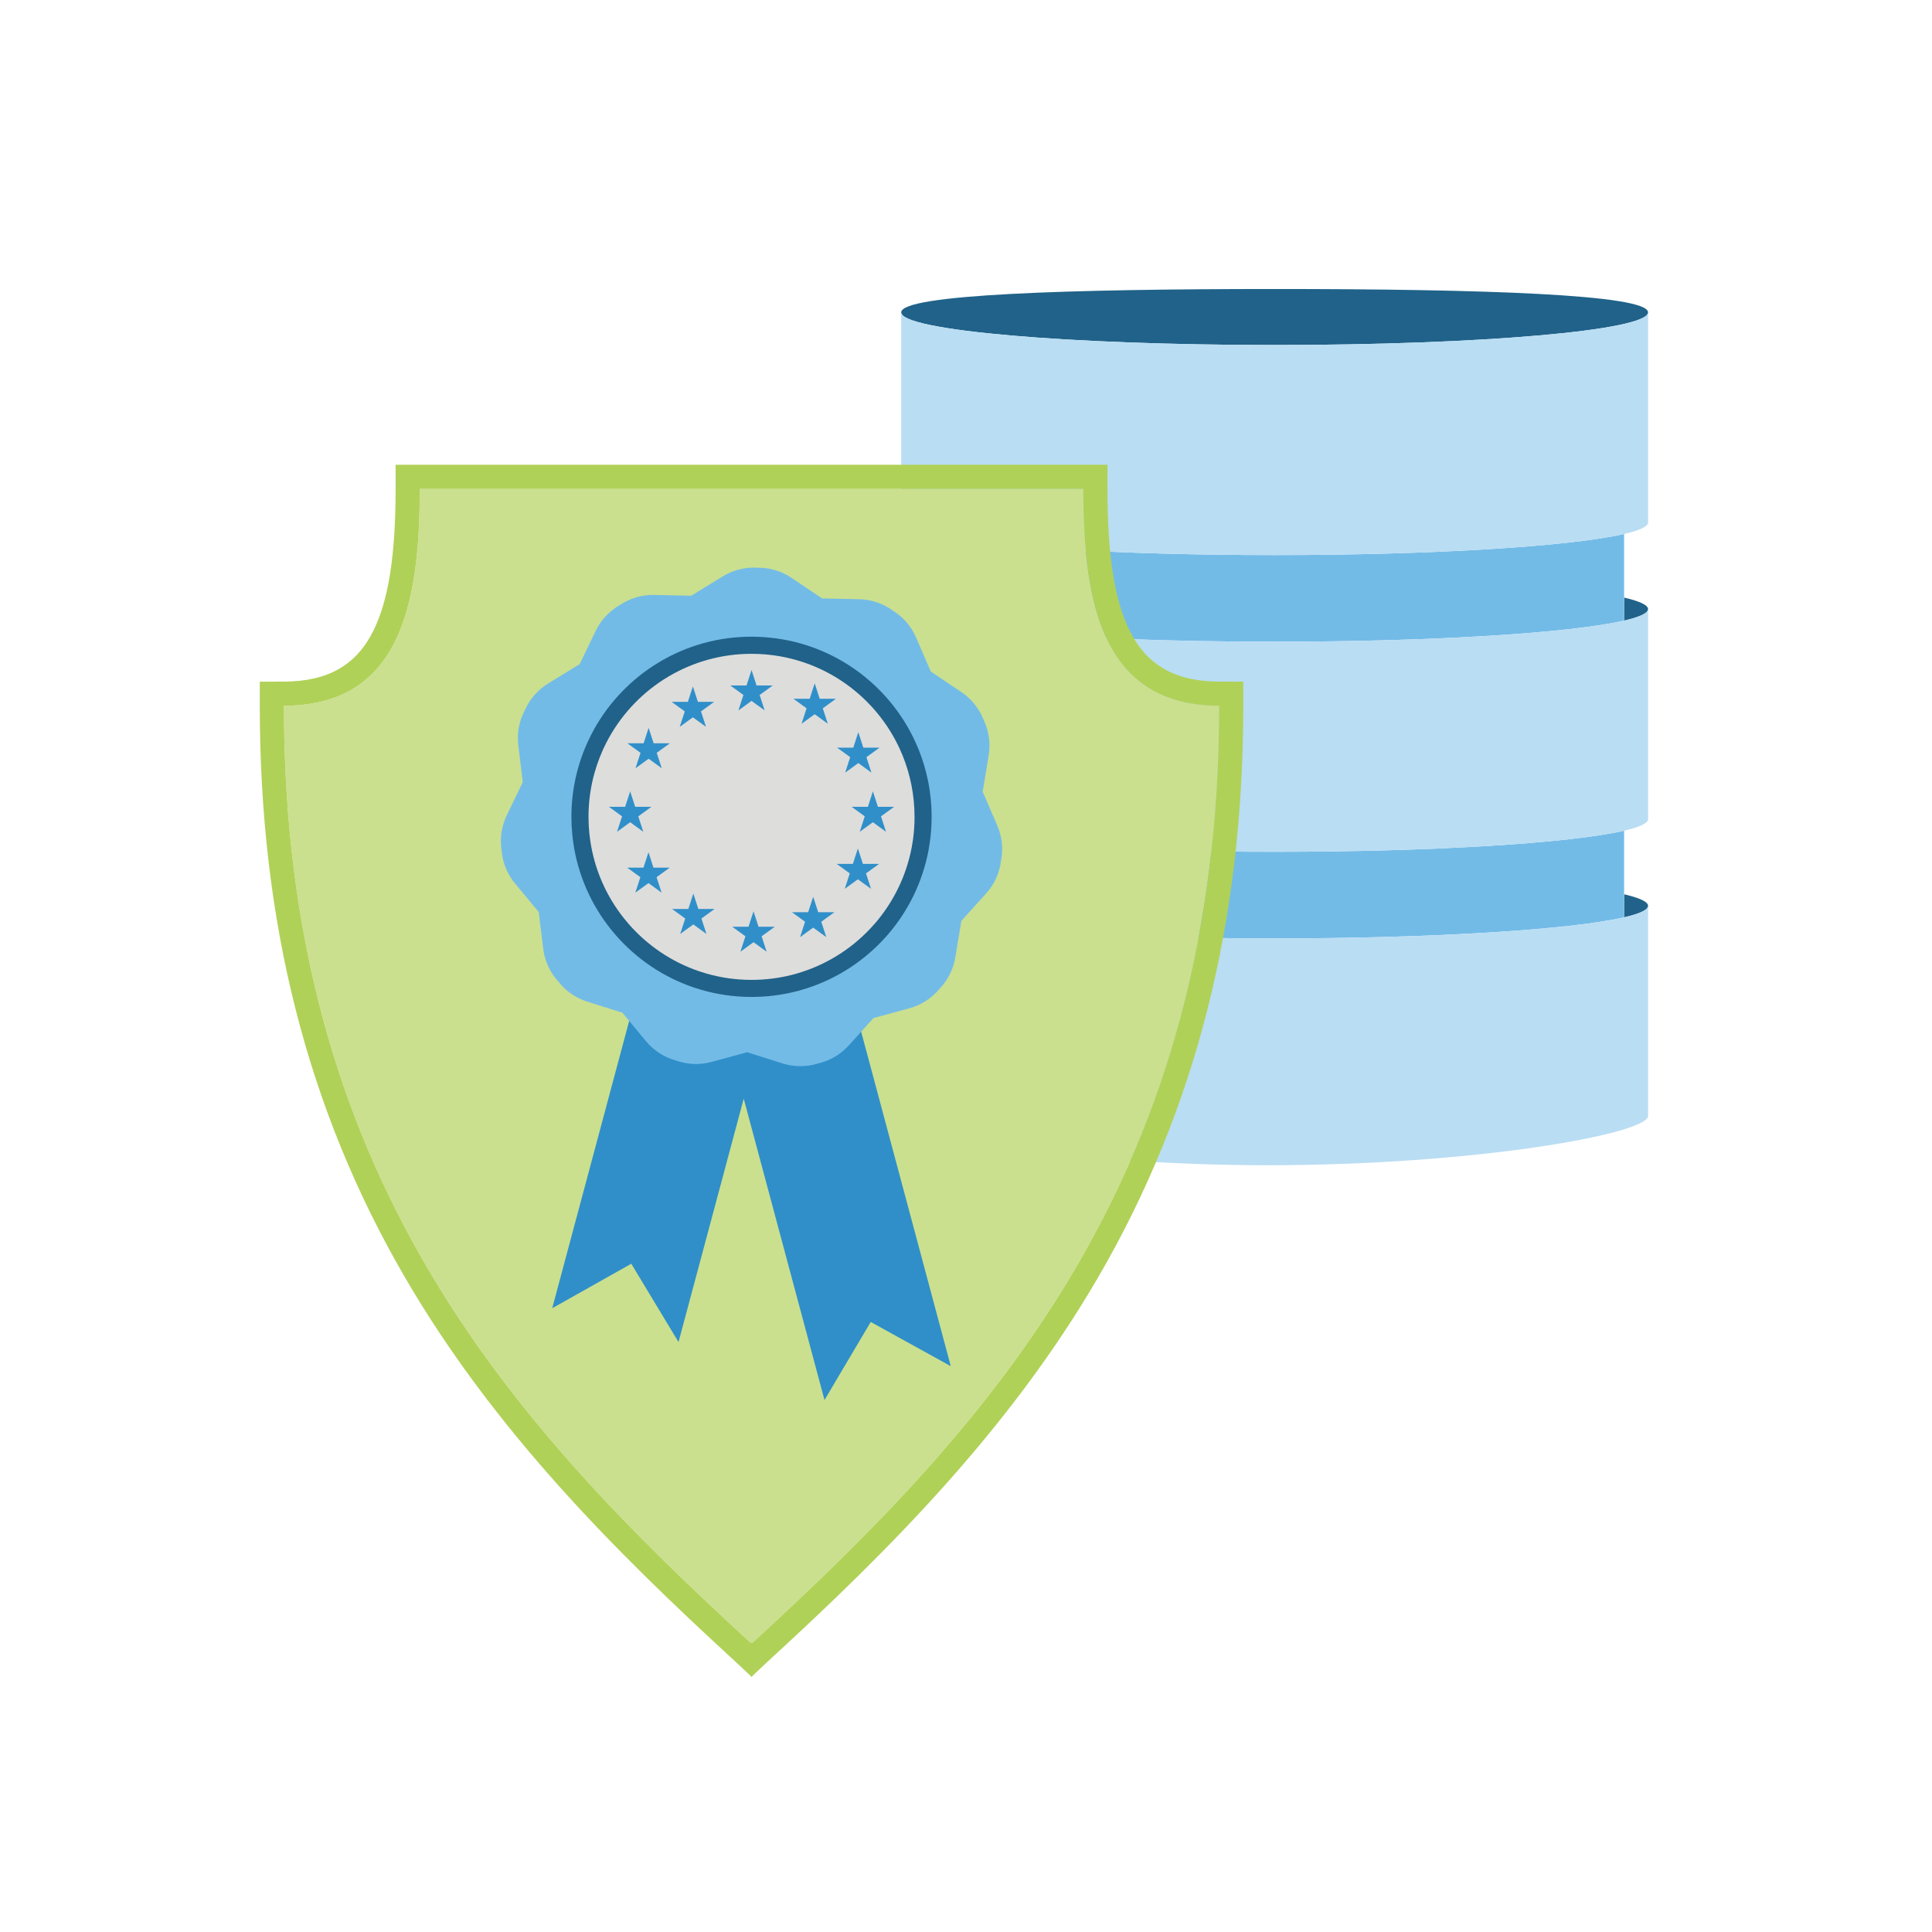 <?xml version="1.0" encoding="UTF-8"?>
<svg id="Musthave" xmlns="http://www.w3.org/2000/svg" viewBox="0 0 800 800">
  <defs>
    <style>
      .cls-1 {
        fill: #308fc9;
      }

      .cls-1, .cls-2, .cls-3, .cls-4, .cls-5, .cls-6, .cls-7 {
        stroke-width: 0px;
      }

      .cls-2 {
        fill: #206289;
      }

      .cls-3 {
        fill: #dddddc;
      }

      .cls-4 {
        fill: #cae08f;
      }

      .cls-5 {
        fill: #73bbe7;
      }

      .cls-6 {
        fill: #b9ddf3;
      }

      .cls-7 {
        fill: #b0d157;
      }
    </style>
  </defs>
  <g id="_0038_THK_Datensicherheit" data-name="0038_THK_Datensicherheit">
    <g id="Datensicherheit">
      <g id="Repositorium">
        <g>
          <path class="cls-2" d="M682.42,129.35v.04c-.21,7.44-69.36,13.47-154.63,13.47s-154.41-6.03-154.62-13.47v-.04c0-7.45,69.36-9.68,154.76-9.68s154.49,2.23,154.49,9.68Z"/>
          <g>
            <path class="cls-2" d="M383.08,247.45v9.53c-6.36-1.47-9.86-3.07-9.91-4.73v-.03c0-1.68,3.51-3.29,9.91-4.77Z"/>
            <path class="cls-2" d="M682.42,252.22v.03c-.04,1.67-3.54,3.26-9.91,4.73v-9.53c6.4,1.48,9.91,3.09,9.91,4.77Z"/>
          </g>
          <g>
            <path class="cls-2" d="M682.42,375.08v.04c-.04,1.67-3.54,3.26-9.91,4.73v-9.54c6.4,1.48,9.91,3.09,9.91,4.77Z"/>
            <path class="cls-2" d="M383.08,370.31v9.54c-6.36-1.47-9.86-3.07-9.91-4.73v-.04c0-1.68,3.51-3.29,9.91-4.77Z"/>
          </g>
          <g>
            <path class="cls-5" d="M672.51,343.97v35.88c-22.06,5.1-78.54,8.73-144.72,8.73-42.63,0-81.23-1.51-109.2-3.94-15.46-1.34-27.66-2.97-35.51-4.79v-35.88c22.07,5.11,78.53,8.74,144.71,8.74s122.65-3.63,144.72-8.74Z"/>
            <path class="cls-5" d="M672.51,221.11v35.87c-22.06,5.11-78.54,8.74-144.72,8.74-42.63,0-81.23-1.51-109.2-3.94-15.46-1.35-27.66-2.98-35.51-4.8v-35.87c22.07,5.1,78.53,8.73,144.71,8.73s122.65-3.63,144.72-8.73Z"/>
          </g>
          <path class="cls-6" d="M682.43,375.12v86.95c0,7.46-72.03,20.42-157.43,20.42s-151.83-12.96-151.83-20.42v-86.95c.05,1.66,3.55,3.26,9.91,4.73,7.85,1.82,20.05,3.45,35.51,4.79,27.97,2.43,66.57,3.94,109.2,3.94,66.18,0,122.66-3.63,144.72-8.73,6.37-1.47,9.87-3.06,9.91-4.73h.01Z"/>
          <path class="cls-6" d="M682.43,129.39v86.95c0,1.68-3.51,3.29-9.92,4.77-22.07,5.1-78.54,8.73-144.72,8.73s-122.64-3.63-144.71-8.73c-6.4-1.48-9.91-3.09-9.91-4.77v-86.95c.21,7.44,69.36,13.47,154.62,13.47s154.42-6.03,154.63-13.47h.01Z"/>
          <path class="cls-6" d="M682.43,252.25v86.95c0,1.68-3.51,3.29-9.92,4.77-22.07,5.11-78.54,8.74-144.72,8.74s-122.64-3.63-144.71-8.74c-6.4-1.48-9.91-3.09-9.91-4.77v-86.95c.05,1.66,3.55,3.26,9.91,4.73,7.85,1.82,20.05,3.45,35.51,4.8,27.97,2.43,66.57,3.94,109.2,3.94,66.18,0,122.66-3.63,144.72-8.74,6.37-1.47,9.87-3.06,9.91-4.73h.01Z"/>
        </g>
      </g>
      <g id="Schild">
        <g>
          <path class="cls-4" d="M504.81,292.24c0,193.47-92.95,295.94-192.46,387.28-.29.27-.59.54-.88.81-.09-.09-.19-.16-.28-.26-.09.1-.19.17-.28.26-.29-.27-.59-.54-.88-.81-99.52-91.34-192.46-193.81-192.46-387.28,47.67-.14,56.24-40.92,56.24-89.79h274.76c0,48.87,8.57,89.65,56.24,89.79Z"/>
          <path class="cls-7" d="M504.84,282.24c-18.18-.06-29.96-6.75-37.07-21.07-6.28-12.64-9.2-31.3-9.2-58.72v-10H163.81v10c0,27.42-2.93,46.08-9.2,58.72-7.11,14.32-18.89,21.01-37.07,21.07l-9.97.03v9.97c0,89.86,19.71,167.38,60.27,236.97,36.75,63.06,86.81,113.05,135.43,157.68l.05.05.05.05c.24.21.47.43.71.65l5.91,5.53,1.14,1.18.06-.06.06.06,1.14-1.18,5.91-5.53c.24-.22.47-.44.71-.65l.05-.05.05-.05c48.62-44.63,98.68-94.62,135.43-157.68,40.56-69.59,60.27-147.11,60.27-236.97v-9.97l-9.97-.03ZM311.47,680.33c-.09-.09-.19-.16-.28-.26-.09.1-.19.17-.28.26-.29-.27-.59-.54-.88-.81-99.52-91.34-192.46-193.81-192.46-387.28,47.67-.14,56.24-40.92,56.24-89.79h274.76c0,48.87,8.57,89.65,56.24,89.79,0,193.47-92.95,295.94-192.46,387.28-.29.27-.59.54-.88.81Z"/>
        </g>
      </g>
      <g id="Siegel">
        <g id="Schleife">
          <path class="cls-1" d="M393.71,565.71l-33.16-18.31-19.14,32.32c-6.76-25.23-13.52-50.47-20.29-75.7h0l-13.16-49.09-6.72,25.09-3.11,11.61-17.17,64.09-19.56-32.43-32.74,18.42c5.72-21.37,11.44-42.73,17.17-64.09l3.11-11.62,31.72-118.37,52.3,14.01-3.56,13.28,12.3-3.29,31.72,118.37,3.11,11.62,17.17,64.09Z"/>
          <path class="cls-5" d="M414.49,356.53c-.6,4.84-2.64,9.55-6.15,13.42l-10.26,11.36-2.5,15.11c-.85,5.11-3.22,9.6-6.59,13.08-3.14,3.78-7.42,6.66-12.49,8.03l-14.79,4.01-10.26,11.35c-3.5,3.87-7.97,6.38-12.73,7.47-4.64,1.45-9.76,1.54-14.72-.03l-14.59-4.62-14.79,4.01c-5.07,1.38-10.22,1.05-14.84-.62-4.65-1.31-8.97-3.97-12.29-7.97l-9.78-11.78-14.59-4.61c-4.97-1.57-9.1-4.59-12.06-8.45-3.27-3.64-5.49-8.25-6.13-13.44l-1.86-15.2-9.78-11.77c-3.34-4.02-5.18-8.8-5.59-13.67v-.05c-.76-4.79-.12-9.85,2.13-14.53l6.64-13.78-1.86-15.2c-.64-5.21.41-10.26,2.72-14.59,1.95-4.43,5.21-8.33,9.63-11.04l13.06-8.01,6.64-13.78c2.26-4.71,5.85-8.37,10.11-10.76.03-.02.06-.04.08-.05,4.04-2.67,8.89-4.18,14.07-4.07l15.3.32,13.06-8.01c4.45-2.73,9.45-3.87,14.33-3.58,4.87-.08,9.8,1.27,14.12,4.18l12.7,8.54,15.31.32c5.17.11,9.95,1.81,13.87,4.65,4.19,2.57,7.66,6.4,9.74,11.23l6.07,14.06,12.7,8.54c4.34,2.92,7.45,7,9.22,11.56,0,0,0,.03.02.04,2.08,4.39,2.88,9.41,2.04,14.54l-2.49,15.09,6.07,14.07c2.07,4.78,2.48,9.88,1.5,14.66Z"/>
          <path class="cls-2" d="M385.76,338.26c0,3.58-.25,7.09-.74,10.53-.15,1.09-.33,2.16-.53,3.23-2.47,13.23-8.43,25.23-16.88,35.01-.71.83-1.45,1.63-2.2,2.42-8.93,9.45-20.31,16.57-33.11,20.33-1.05.32-2.12.61-3.19.86-5.74,1.42-11.74,2.17-17.91,2.17-7.26,0-14.29-1.04-20.93-2.98-1.07-.31-2.12-.64-3.17-1-12.6-4.29-23.68-11.88-32.22-21.71-.71-.82-1.41-1.65-2.08-2.5-8.03-10.09-13.5-22.32-15.42-35.68-.16-1.08-.29-2.18-.4-3.28-.24-2.44-.37-4.92-.37-7.43,0-11.01,2.39-21.47,6.68-30.89.46-1.01.94-2.02,1.45-3.01,6-11.75,15.02-21.69,26.05-28.81.92-.59,1.86-1.17,2.81-1.73,11.02-6.44,23.84-10.14,37.52-10.15h.08c1.07,0,2.13.02,3.18.08,13.62.56,26.28,4.78,37.05,11.7.93.6,1.85,1.21,2.75,1.85,10.68,7.55,19.3,17.85,24.82,29.87.46,1.01.9,2.02,1.32,3.05,3.51,8.65,5.45,18.12,5.45,28.03Z"/>
          <path class="cls-3" d="M378.7,338.26c0,3.24-.23,6.42-.67,9.53-.14.99-.3,1.96-.48,2.93-2.24,11.98-7.63,22.84-15.28,31.69-.65.75-1.31,1.48-1.99,2.19-8.08,8.56-18.38,15-29.97,18.41-.95.29-1.92.55-2.89.78-5.2,1.28-10.62,1.96-16.21,1.96-6.57,0-12.94-.94-18.94-2.7-.97-.28-1.92-.58-2.87-.9-11.41-3.89-21.43-10.75-29.17-19.65-.65-.74-1.28-1.5-1.88-2.26-7.27-9.14-12.22-20.2-13.96-32.3-.14-.98-.26-1.97-.37-2.97-.22-2.21-.33-4.46-.33-6.73,0-9.97,2.16-19.44,6.05-27.96.42-.92.85-1.83,1.31-2.72,5.44-10.63,13.6-19.63,23.58-26.08.83-.54,1.68-1.05,2.54-1.56,9.98-5.83,21.58-9.18,33.96-9.19h.07c.97,0,1.93.02,2.88.07,12.32.51,23.79,4.33,33.54,10.59.84.54,1.68,1.1,2.49,1.68,9.67,6.84,17.47,16.16,22.46,27.04.42.91.82,1.83,1.19,2.76,3.18,7.83,4.93,16.4,4.93,25.37Z"/>
        </g>
        <g id="Sterne">
          <g>
            <polygon class="cls-1" points="311.19 277.44 313.27 283.83 319.99 283.83 314.55 287.78 316.63 294.17 311.19 290.22 305.76 294.17 307.83 287.78 302.4 283.83 309.12 283.83 311.19 277.44"/>
            <polygon class="cls-1" points="312.02 377.36 314.09 383.75 320.81 383.75 315.38 387.7 317.45 394.09 312.02 390.14 306.58 394.09 308.66 387.7 303.22 383.75 309.94 383.75 312.02 377.36"/>
            <polygon class="cls-1" points="260.94 327.69 263.01 334.08 269.73 334.08 264.3 338.03 266.37 344.42 260.94 340.47 255.5 344.42 257.58 338.03 252.15 334.08 258.86 334.08 260.94 327.69"/>
            <polygon class="cls-1" points="361.44 327.69 363.52 334.08 370.24 334.08 364.8 338.03 366.88 344.42 361.44 340.47 356.01 344.42 358.08 338.03 352.65 334.08 359.37 334.08 361.44 327.69"/>
            <polygon class="cls-1" points="286.91 284.25 288.99 290.63 295.7 290.63 290.27 294.58 292.34 300.97 286.91 297.02 281.47 300.97 283.55 294.58 278.12 290.63 284.83 290.63 286.91 284.25"/>
            <polygon class="cls-1" points="336.72 371.34 338.8 377.72 345.51 377.72 340.08 381.67 342.16 388.06 336.72 384.11 331.29 388.06 333.36 381.67 327.93 377.72 334.65 377.72 336.72 371.34"/>
            <polygon class="cls-1" points="268.52 352.89 270.59 359.28 277.31 359.28 271.87 363.23 273.95 369.62 268.52 365.67 263.08 369.62 265.16 363.23 259.72 359.28 266.44 359.28 268.52 352.89"/>
            <polygon class="cls-1" points="355.41 303.19 357.48 309.58 364.2 309.58 358.77 313.53 360.84 319.92 355.41 315.97 349.97 319.92 352.05 313.53 346.61 309.58 353.33 309.58 355.41 303.19"/>
            <polygon class="cls-1" points="268.58 301.39 270.66 307.78 277.38 307.78 271.94 311.73 274.02 318.12 268.58 314.17 263.15 318.12 265.23 311.73 259.79 307.78 266.51 307.78 268.58 301.39"/>
            <polygon class="cls-1" points="355.23 351.32 357.31 357.71 364.03 357.71 358.59 361.65 360.67 368.04 355.23 364.1 349.8 368.04 351.87 361.65 346.44 357.71 353.16 357.71 355.23 351.32"/>
            <polygon class="cls-1" points="287.09 370 289.17 376.39 295.89 376.39 290.45 380.34 292.53 386.73 287.09 382.78 281.66 386.73 283.73 380.34 278.3 376.39 285.02 376.39 287.09 370"/>
            <polygon class="cls-1" points="337.35 282.96 339.42 289.35 346.14 289.35 340.7 293.3 342.78 299.69 337.35 295.74 331.91 299.69 333.99 293.3 328.55 289.35 335.27 289.35 337.35 282.96"/>
          </g>
        </g>
      </g>
    </g>
  </g>
</svg>